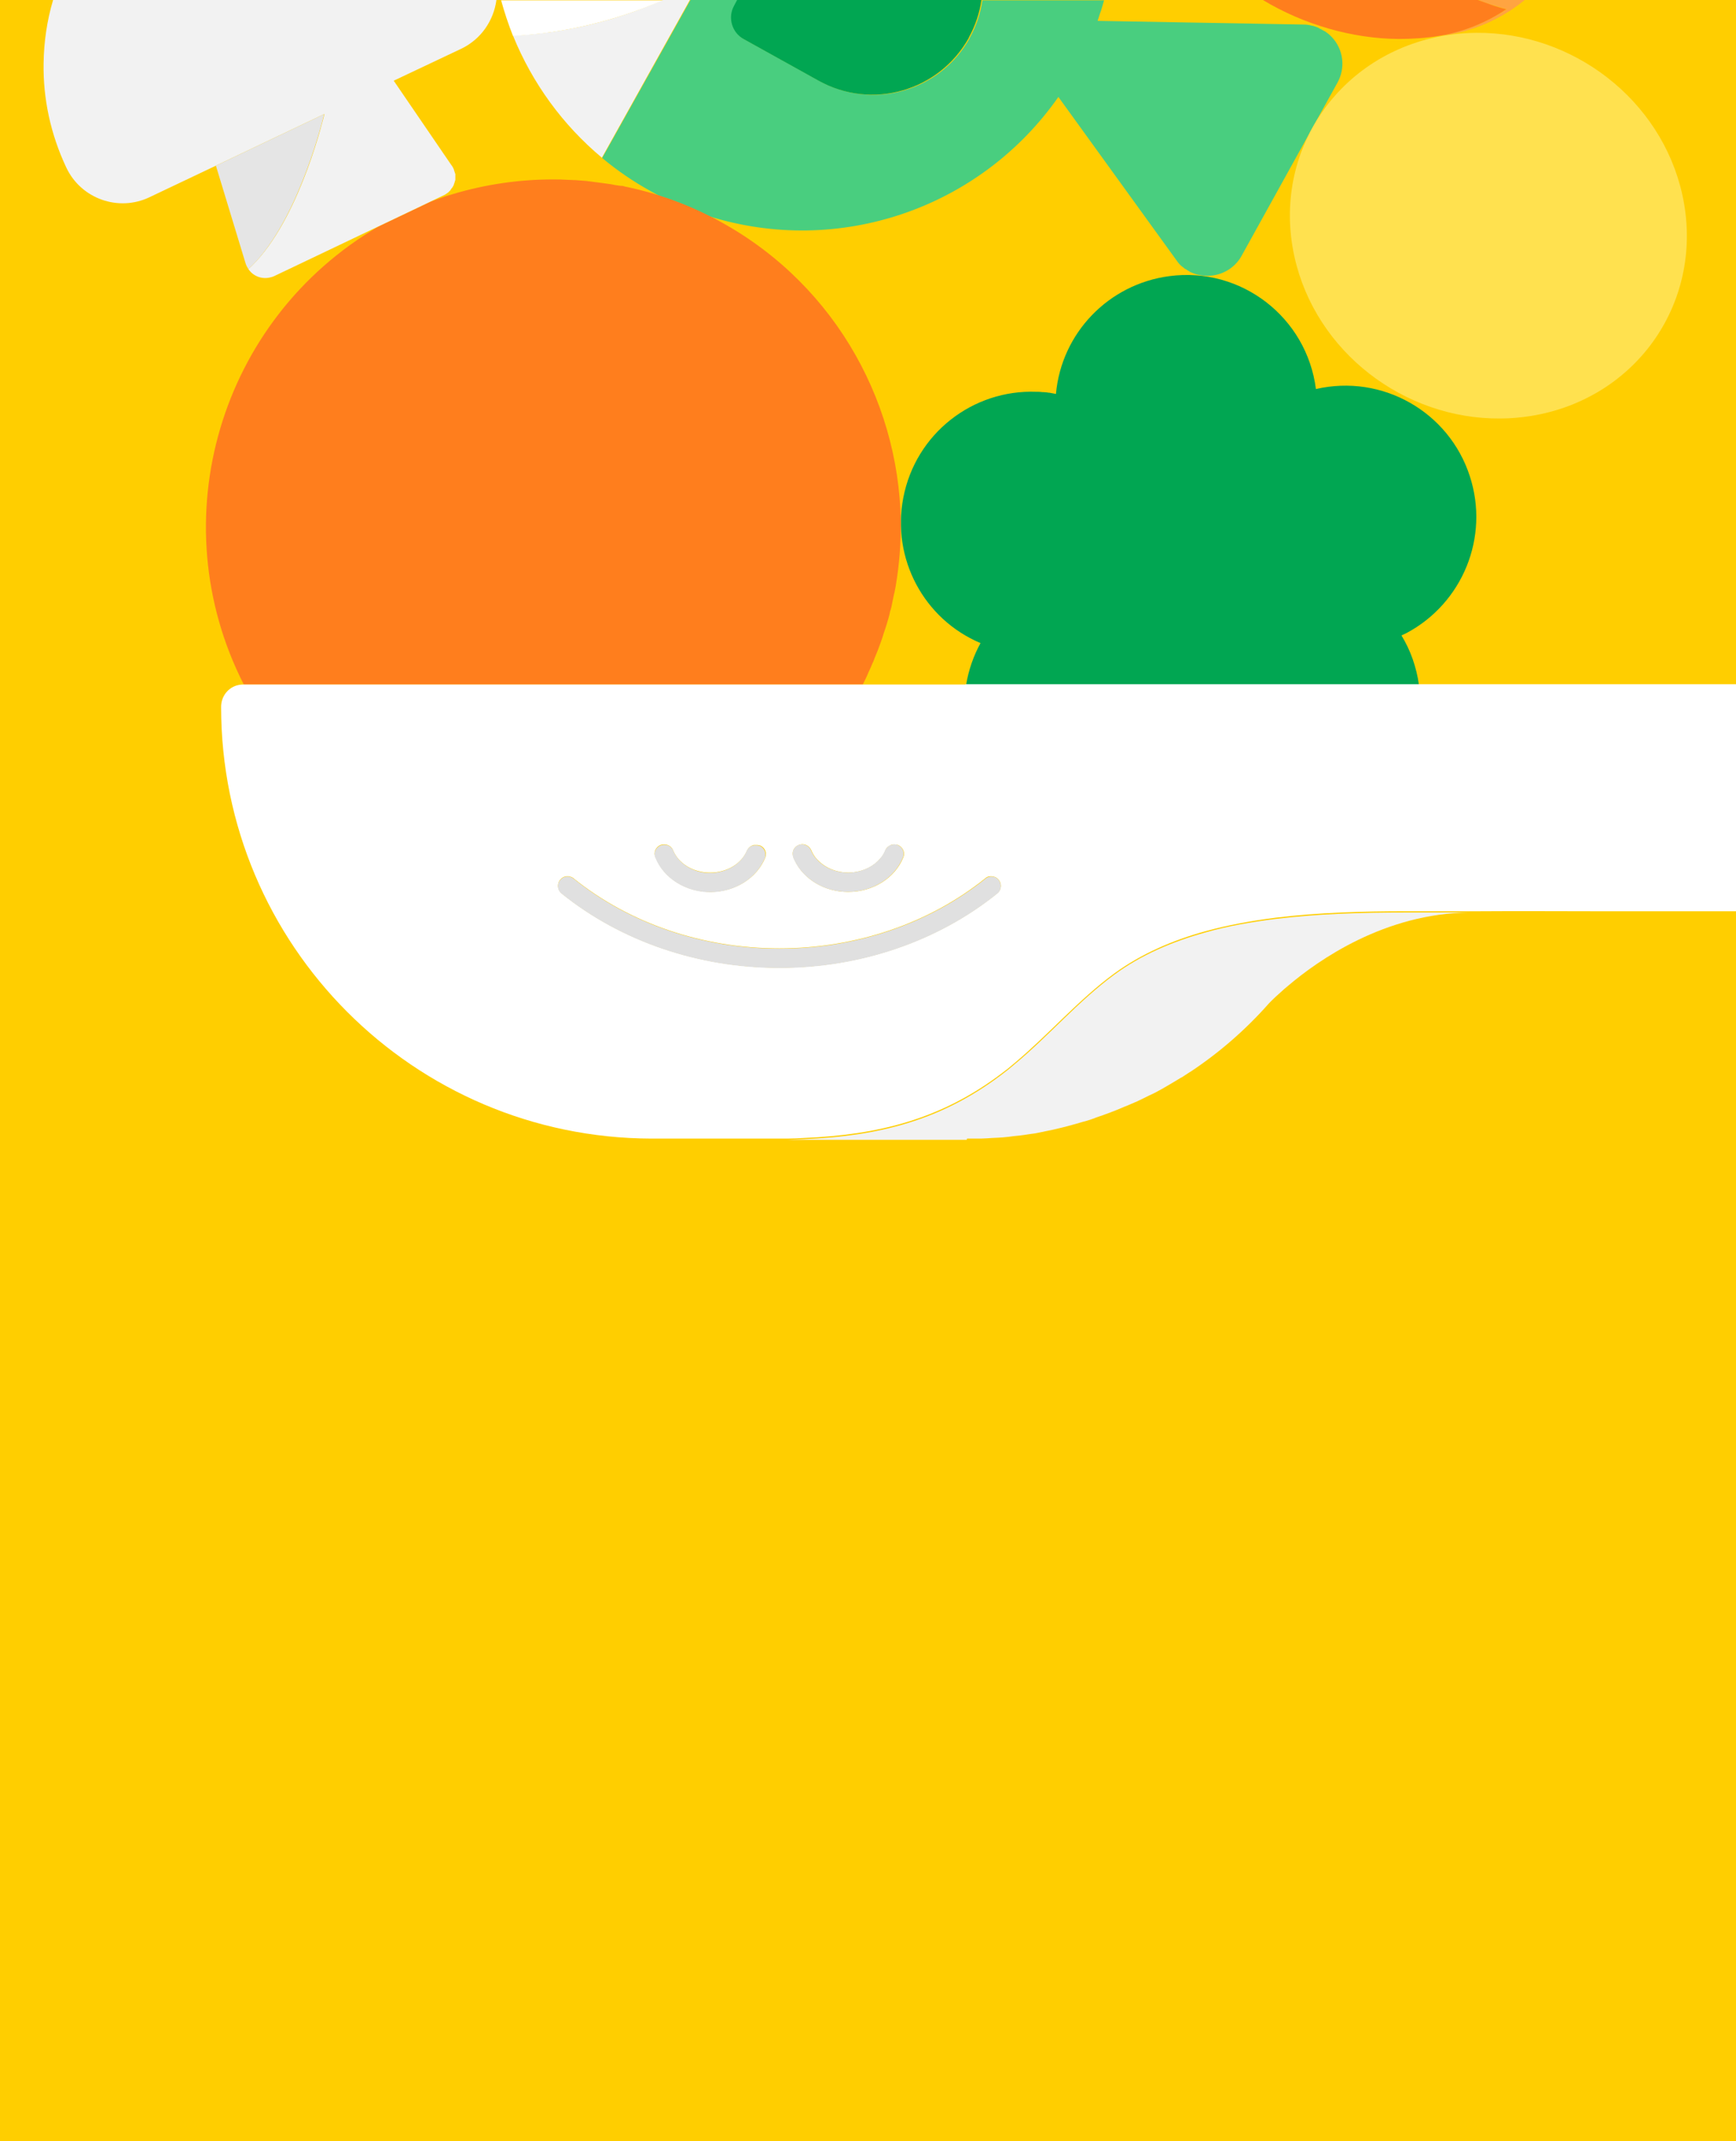<svg xmlns="http://www.w3.org/2000/svg" viewBox="0 0 270 333" fill="none"><rect width="270" height="333" fill="#E5E5E5"></rect><rect width="270" height="333" fill="#FFCE00"></rect><path d="M140.007 81.832C140.007 84.886 139.768 87.94 139.244 90.994V91.042C139.196 91.471 139.101 91.853 139.005 92.282C139.005 92.33 139.005 92.378 138.958 92.425C138.862 92.807 138.815 93.189 138.719 93.571C138.719 93.666 138.672 93.714 138.672 93.809C138.576 94.143 138.529 94.525 138.433 94.859C138.433 94.954 138.385 95.05 138.338 95.145C138.242 95.479 138.147 95.813 138.099 96.147C138.052 96.243 138.052 96.386 138.004 96.481C137.909 96.815 137.813 97.102 137.718 97.436C137.67 97.579 137.623 97.722 137.575 97.865C137.479 98.151 137.384 98.438 137.289 98.724C137.241 98.867 137.193 99.01 137.146 99.201C137.05 99.487 136.955 99.726 136.86 100.012C136.812 100.203 136.717 100.346 136.669 100.537C136.574 100.776 136.478 101.062 136.383 101.301C136.335 101.491 136.24 101.682 136.144 101.873C136.049 102.112 135.954 102.35 135.858 102.589C135.763 102.78 135.715 102.971 135.62 103.161C135.525 103.4 135.429 103.639 135.334 103.829C135.238 104.02 135.143 104.211 135.048 104.45C134.952 104.688 134.857 104.879 134.762 105.118C134.666 105.309 134.571 105.547 134.475 105.738C134.38 105.881 134.332 106.072 134.237 106.215C134.189 106.311 134.142 106.406 134.094 106.502H150.115C150.497 104.211 151.26 102.064 152.357 100.012C144.87 96.815 140.245 89.562 140.007 81.832Z" fill="#FFCE00"></path><path d="M225.55 5.344C224.977 5.44 224.358 5.535 223.785 5.583C221.735 5.964 219.637 6.108 217.491 6.06C210.291 6.012 202.757 3.817 196.463 0H171.668C171.525 0.525 171.382 1.097 171.191 1.622L171.096 1.861C170.953 2.29 170.81 2.72 170.667 3.149L202.757 3.722C203.139 3.722 203.52 3.77 203.854 3.865C203.902 3.865 203.997 3.865 204.045 3.913C204.188 3.96 204.331 3.96 204.426 4.008C204.521 4.056 204.617 4.056 204.712 4.104C204.808 4.151 204.951 4.199 205.046 4.247C205.189 4.294 205.284 4.342 205.38 4.438C205.427 4.485 205.523 4.485 205.571 4.533C205.571 4.533 205.618 4.533 205.618 4.581C205.666 4.628 205.761 4.676 205.809 4.676C205.904 4.724 206.047 4.819 206.143 4.867C206.19 4.915 206.238 4.915 206.286 4.962C206.476 5.106 206.667 5.296 206.858 5.44C206.906 5.487 207.001 5.583 207.049 5.63L207.096 5.678C208.145 6.776 208.765 8.303 208.718 9.973C208.718 10.975 208.431 11.929 207.955 12.835L193.078 39.7C191.504 42.562 188.023 43.66 185.115 42.276C185.067 42.276 185.067 42.228 185.019 42.228C184.924 42.181 184.876 42.133 184.781 42.085C184.733 42.038 184.685 42.038 184.638 41.99C184.59 41.942 184.495 41.894 184.447 41.847C184.352 41.799 184.209 41.704 184.113 41.656C184.018 41.608 183.97 41.56 183.875 41.465C183.779 41.37 183.684 41.322 183.589 41.226C183.493 41.131 183.446 41.083 183.35 40.988C183.255 40.892 183.207 40.845 183.16 40.749C183.017 40.606 182.874 40.415 182.778 40.272L164.563 15.03C152.452 32.447 130.422 39.986 110.205 33.592C128.801 42.944 139.673 61.553 140.007 81.021C140.054 78.445 140.531 75.82 141.628 73.339C144.966 65.466 152.786 60.599 161.13 60.933H161.178C161.464 60.933 161.798 60.981 162.084 60.981C162.132 60.981 162.179 60.981 162.179 60.981C162.465 61.028 162.799 61.028 163.085 61.076C163.133 61.076 163.181 61.076 163.181 61.076C163.514 61.124 163.848 61.172 164.182 61.267C165.136 50.054 175.006 41.751 186.211 42.753C195.796 43.565 203.472 51.008 204.665 60.551C214.916 58.166 225.311 64.034 228.601 74.103C231.701 83.598 227.457 93.857 218.683 98.438C218.397 98.581 218.159 98.724 217.873 98.819C219.303 101.157 220.209 103.782 220.591 106.502H419.952V0H237.137C233.846 2.672 229.841 4.533 225.55 5.344ZM238.042 64.703C236.469 64.941 234.895 65.084 233.37 65.084C218.397 65.227 204.617 54.73 201.327 39.938C197.703 23.572 208.288 8.159 224.93 5.487C226.503 5.249 228.077 5.106 229.603 5.106C244.575 4.962 258.355 15.46 261.645 30.252C265.269 46.618 254.731 62.031 238.042 64.703Z" fill="#FFCE00"></path><path d="M229.889 141.763H228.887C228.792 141.763 228.697 141.763 228.601 141.763C215.441 141.907 205.094 149.112 200.325 153.215L199.753 153.692L199.658 153.788L199.229 154.17C198.084 155.219 197.417 155.887 197.417 155.887C193.841 159.943 189.692 163.522 185.21 166.528L185.115 166.576C184.685 166.862 184.304 167.1 183.875 167.387L183.684 167.482C183.303 167.721 182.921 167.959 182.492 168.198L182.254 168.341L181.109 169.009L180.871 169.152C180.489 169.391 180.108 169.582 179.726 169.773L179.44 169.916C179.059 170.107 178.677 170.297 178.248 170.488L177.962 170.631L176.77 171.204L176.532 171.299L175.197 171.872L175.054 171.92C173.528 172.588 172.002 173.16 170.428 173.685L170.333 173.733C169.856 173.924 169.379 174.067 168.902 174.21L168.521 174.306C168.14 174.401 167.758 174.544 167.377 174.64L166.852 174.783C166.518 174.878 166.137 174.974 165.803 175.069L165.231 175.212L164.23 175.594L163.61 175.737L162.656 175.928C162.418 175.976 162.227 176.023 161.988 176.071L161.035 176.262L160.32 176.357L159.366 176.501L158.651 176.596C158.317 176.644 158.031 176.691 157.697 176.691L156.982 176.787L156.028 176.882L155.313 176.93C154.979 176.978 154.645 176.978 154.312 176.978L153.644 177.025L152.595 177.073H151.975H151.927C151.451 177.073 150.974 177.073 150.449 177.073C150.402 177.073 150.402 177.073 150.402 177.073H122.459H101.527C101.479 177.073 101.431 177.073 101.384 177.073C64.382 176.978 34.437 146.964 34.437 109.937C34.437 108.362 35.486 107.074 36.869 106.597C37.203 106.502 37.536 106.454 37.918 106.454C24.853 80.926 34.056 49.624 58.851 35.214L42.638 42.944C42.448 43.04 42.257 43.087 42.066 43.135C40.779 43.469 39.348 42.992 38.585 41.847C38.395 41.608 38.299 41.322 38.204 40.988L33.579 25.767L23.279 30.681C18.416 32.972 12.646 30.92 10.357 26.053C7.925 20.899 6.733 15.364 6.829 9.829C6.876 6.489 7.353 3.197 8.307 0H-150V188H420V141.763H248.247H229.889ZM152.547 177.073L153.596 177.025L152.547 177.073Z" fill="#FFCE00"></path><path d="M71.773 7.587L61.282 12.549L70.294 25.671C70.39 25.814 70.438 25.957 70.533 26.053C70.533 26.053 70.533 26.101 70.581 26.101V26.148C70.628 26.196 70.628 26.244 70.676 26.339C70.676 26.387 70.724 26.434 70.724 26.482C70.724 26.53 70.771 26.578 70.771 26.673C70.771 26.721 70.819 26.768 70.819 26.816C70.819 26.864 70.819 26.912 70.867 26.959C70.867 27.007 70.867 27.055 70.914 27.102C70.914 27.15 70.914 27.198 70.914 27.246C70.914 27.293 70.914 27.341 70.914 27.389C70.914 27.436 70.914 27.484 70.914 27.532C70.914 27.58 70.914 27.627 70.914 27.723C70.914 27.771 70.914 27.818 70.914 27.866C70.914 27.914 70.914 27.961 70.914 28.009C70.914 28.057 70.914 28.105 70.867 28.152C70.867 28.2 70.867 28.248 70.819 28.295C70.819 28.343 70.771 28.391 70.771 28.439C70.771 28.486 70.724 28.534 70.724 28.582C70.724 28.629 70.676 28.677 70.676 28.725C70.676 28.773 70.628 28.82 70.628 28.868C70.581 28.916 70.581 28.963 70.533 29.011C70.533 29.059 70.485 29.107 70.485 29.107C70.438 29.154 70.438 29.202 70.39 29.25C70.342 29.297 70.342 29.345 70.294 29.345C70.247 29.393 70.247 29.441 70.199 29.488C70.151 29.536 70.151 29.584 70.104 29.631C70.056 29.679 70.056 29.679 70.008 29.727C69.961 29.775 69.913 29.822 69.865 29.87C69.818 29.918 69.818 29.918 69.77 29.965C69.722 30.013 69.675 30.061 69.627 30.061C69.627 30.061 69.579 30.061 69.579 30.109C69.579 30.109 69.531 30.109 69.531 30.156C69.388 30.252 69.293 30.299 69.15 30.395L67.052 31.397C67.72 31.158 68.387 30.92 69.055 30.681C69.15 30.634 69.198 30.634 69.293 30.586C69.961 30.347 70.676 30.156 71.391 29.965C76.493 28.534 81.786 27.866 87.031 27.961C87.079 27.961 87.126 27.961 87.174 27.961C87.889 27.961 88.605 28.009 89.272 28.057C89.368 28.057 89.463 28.057 89.511 28.057C90.13 28.105 90.75 28.152 91.37 28.2C91.466 28.2 91.561 28.2 91.704 28.248C92.324 28.295 92.944 28.391 93.516 28.486C93.754 28.534 93.993 28.534 94.231 28.582C94.708 28.677 95.233 28.725 95.709 28.82C96.091 28.868 96.425 28.963 96.806 29.059C97.092 29.107 97.331 29.154 97.617 29.25C99.333 29.631 101.05 30.061 102.766 30.634C102.29 30.395 101.765 30.109 101.288 29.822C98.618 28.343 96.091 26.625 93.707 24.621C87.603 19.516 82.835 12.979 79.831 5.63C79.068 3.77 78.448 1.909 77.924 0H77.256C76.827 3.197 74.872 6.108 71.773 7.587Z" fill="#FFCE00"></path><path d="M103.1 0C95.757 3.245 87.842 5.153 79.783 5.535C82.787 12.931 87.508 19.42 93.611 24.526L107.296 0H103.1Z" fill="#F2F2F2"></path><path d="M77.924 0C78.448 1.909 79.068 3.77 79.783 5.583C87.842 5.153 95.709 3.245 103.1 0.048H77.924V0Z" fill="white"></path><path d="M183.207 40.797C183.255 40.892 183.35 40.94 183.398 41.035C183.493 41.131 183.541 41.179 183.636 41.274C183.732 41.37 183.827 41.417 183.923 41.513C184.018 41.56 184.066 41.608 184.161 41.704C184.256 41.799 184.352 41.847 184.495 41.894C184.542 41.942 184.638 41.99 184.685 42.038C184.829 42.133 184.972 42.181 185.067 42.276C185.115 42.276 185.115 42.324 185.162 42.324C187.117 43.23 189.501 43.087 191.361 41.751C192.076 41.226 192.696 40.558 193.125 39.747L208.002 12.883C209.337 10.498 208.908 7.635 207.144 5.774L207.096 5.726C207.049 5.678 206.953 5.583 206.906 5.535C206.715 5.344 206.524 5.201 206.333 5.058C206.286 5.01 206.238 5.01 206.19 4.962C206.095 4.867 205.952 4.819 205.857 4.772C205.809 4.724 205.714 4.676 205.666 4.676C205.666 4.676 205.618 4.676 205.618 4.628C205.571 4.581 205.475 4.581 205.427 4.533C205.332 4.485 205.189 4.438 205.094 4.342C204.998 4.294 204.855 4.247 204.76 4.199C204.665 4.151 204.569 4.151 204.474 4.104C204.331 4.056 204.235 4.008 204.092 4.008C204.045 4.008 203.949 3.96 203.902 3.96C203.52 3.865 203.186 3.817 202.805 3.817L170.714 3.245C170.857 2.815 171.001 2.386 171.144 1.909L171.239 1.67C171.382 1.145 171.573 0.62 171.716 0.048H152.786C152.5 2.099 151.832 4.056 150.831 5.869V5.917C146.205 14.219 135.763 17.178 127.466 12.597L115.784 6.108C113.924 5.106 113.257 2.768 114.306 0.907L114.782 0H107.392L93.659 24.574C95.996 26.53 98.523 28.248 101.193 29.727C101.67 30.013 102.194 30.252 102.671 30.538C105.246 31.397 107.725 32.399 110.157 33.592C130.422 39.986 152.452 32.447 164.611 15.078L182.826 40.272C182.969 40.463 183.064 40.606 183.207 40.797Z" fill="#49CE7F"></path><path d="M228.601 74.055C225.359 64.034 214.964 58.118 204.665 60.504C203.234 49.338 193.03 41.465 181.872 42.944C172.431 44.185 165.088 51.772 164.23 61.267C163.896 61.219 163.562 61.124 163.228 61.076C163.181 61.076 163.133 61.076 163.133 61.076C162.847 61.028 162.513 60.981 162.227 60.981C162.179 60.981 162.131 60.981 162.131 60.981C161.845 60.933 161.512 60.933 161.226 60.933H161.178C151.307 60.551 142.391 67.422 140.484 77.443C138.672 86.89 143.678 96.29 152.5 100.012C151.403 102.016 150.64 104.211 150.258 106.501H220.686C220.304 103.782 219.398 101.157 217.968 98.819C218.254 98.676 218.493 98.581 218.779 98.438C227.457 93.809 231.701 83.55 228.601 74.055Z" fill="#01A652"></path><path d="M95.662 28.773C95.185 28.677 94.66 28.582 94.183 28.534C93.945 28.486 93.707 28.486 93.468 28.439C92.848 28.343 92.228 28.296 91.656 28.2C91.561 28.2 91.466 28.2 91.323 28.152C90.703 28.105 90.083 28.057 89.463 28.009C89.368 28.009 89.272 28.009 89.225 28.009C88.509 27.961 87.842 27.961 87.126 27.914C87.079 27.914 87.031 27.914 86.983 27.914C81.738 27.818 76.493 28.486 71.344 29.918C70.628 30.109 69.961 30.347 69.245 30.538C69.15 30.586 69.102 30.586 69.007 30.634C68.34 30.872 67.672 31.111 67.004 31.349L58.898 35.214C34.151 49.624 24.9 80.926 37.918 106.454H134.189C134.332 106.215 134.428 105.929 134.571 105.69C134.666 105.5 134.762 105.261 134.857 105.07C134.952 104.832 135.048 104.641 135.143 104.402C135.238 104.211 135.334 104.02 135.429 103.782C135.525 103.543 135.62 103.352 135.715 103.114C135.811 102.923 135.906 102.732 135.954 102.541C136.049 102.303 136.144 102.064 136.24 101.825C136.335 101.635 136.383 101.444 136.478 101.253C136.574 101.014 136.669 100.728 136.764 100.489C136.812 100.299 136.907 100.155 136.955 99.965C137.05 99.678 137.146 99.44 137.241 99.153C137.289 99.01 137.336 98.867 137.384 98.676C137.48 98.39 137.575 98.104 137.67 97.817C137.718 97.674 137.766 97.531 137.813 97.388C137.909 97.054 138.004 96.768 138.099 96.433C138.147 96.338 138.147 96.195 138.195 96.1C138.29 95.766 138.386 95.431 138.433 95.097C138.481 95.002 138.481 94.907 138.529 94.811C138.624 94.477 138.719 94.096 138.767 93.761C138.767 93.666 138.815 93.618 138.815 93.523C138.91 93.141 138.958 92.759 139.053 92.378C139.053 92.33 139.053 92.282 139.101 92.235C139.196 91.805 139.244 91.423 139.339 90.994V90.946C139.864 87.845 140.102 84.695 140.102 81.594C140.102 81.403 140.102 81.26 140.102 81.069C139.768 61.697 129.04 43.087 110.539 33.687C106.438 31.588 102.099 30.061 97.664 29.107C97.378 29.059 97.14 29.011 96.854 28.916C96.377 28.916 96.043 28.82 95.662 28.773Z" fill="#FF7E1D"></path><path d="M150.163 106.454H134.142H37.87C37.536 106.454 37.155 106.501 36.821 106.597C35.391 107.026 34.389 108.362 34.389 109.937C34.389 146.964 64.334 176.978 101.336 177.073C101.384 177.073 101.431 177.073 101.479 177.073H122.412C123.27 177.073 124.128 177.025 124.987 176.978C136.717 176.5 146.396 174.019 155.694 167.005C156.41 166.48 157.125 165.908 157.84 165.287C163.133 160.85 167.71 155.506 173.289 151.402C177.485 148.348 182.301 146.249 187.499 144.817C190.98 143.863 194.651 143.195 198.418 142.718C205.094 141.907 212.008 141.716 218.636 141.716C218.779 141.716 218.969 141.716 219.112 141.716C219.828 141.716 220.495 141.716 221.21 141.716C223.785 141.716 226.36 141.716 228.792 141.716H228.84H229.841C236.421 141.668 242.477 141.716 248.199 141.716H419.952V106.406H220.591H150.163V106.454ZM123.938 131.552C124.033 131.505 124.128 131.457 124.224 131.409C124.987 131.075 125.845 131.457 126.179 132.22C126.322 132.602 126.56 132.984 126.799 133.318C126.989 133.556 127.18 133.747 127.371 133.938C128.515 135.036 130.184 135.704 131.948 135.704C133.713 135.704 135.381 135.036 136.526 133.938C136.717 133.747 136.86 133.556 137.05 133.365C137.336 133.031 137.575 132.602 137.718 132.22C137.813 131.934 138.004 131.743 138.242 131.6C138.385 131.505 138.529 131.409 138.719 131.361C138.862 131.314 138.958 131.314 139.101 131.314C139.291 131.314 139.482 131.361 139.673 131.409C140.436 131.743 140.817 132.602 140.484 133.365C139.196 136.562 135.763 138.71 131.948 138.71C131.948 138.71 131.948 138.71 131.901 138.71C128.277 138.71 124.987 136.753 123.604 133.795C123.556 133.652 123.461 133.509 123.413 133.365V133.318C123.127 132.65 123.365 131.934 123.938 131.552ZM102.719 131.409C103.482 131.123 104.388 131.457 104.674 132.22C105.532 134.32 107.821 135.704 110.443 135.704C113.066 135.704 115.355 134.32 116.213 132.22C116.404 131.839 116.69 131.6 117.071 131.457C117.167 131.409 117.214 131.409 117.31 131.409C117.357 131.409 117.357 131.409 117.405 131.409C117.453 131.409 117.5 131.409 117.596 131.409C117.643 131.409 117.691 131.409 117.739 131.409C117.787 131.409 117.834 131.409 117.834 131.409C117.882 131.409 117.977 131.457 118.025 131.457C118.025 131.457 118.025 131.457 118.073 131.457C118.073 131.457 118.073 131.457 118.12 131.457C118.168 131.457 118.216 131.505 118.263 131.505C118.979 131.839 119.312 132.65 119.026 133.365C117.739 136.562 114.306 138.71 110.491 138.71C106.724 138.71 103.291 136.61 102.004 133.413C102.004 133.365 102.004 133.365 101.956 133.318C101.574 132.602 101.956 131.743 102.719 131.409ZM153.262 136.562C153.501 136.372 153.739 136.276 154.025 136.276C154.073 136.276 154.121 136.276 154.168 136.276C154.598 136.276 155.027 136.467 155.313 136.801C155.837 137.421 155.79 138.376 155.122 138.9L155.074 138.948C145.824 146.392 133.76 150.495 121.22 150.495C108.679 150.495 96.615 146.392 87.365 138.948L87.317 138.9C86.697 138.376 86.602 137.421 87.126 136.801C87.365 136.515 87.699 136.324 88.08 136.276C88.08 136.276 88.08 136.276 88.128 136.276C88.175 136.276 88.223 136.276 88.271 136.276C88.319 136.276 88.366 136.276 88.414 136.276H88.462C88.7 136.324 88.986 136.419 89.177 136.562L89.225 136.61C97.951 143.624 109.299 147.489 121.22 147.489C133.093 147.489 144.489 143.624 153.215 136.61C153.215 136.61 153.262 136.61 153.262 136.562Z" fill="white"></path><path d="M10.309 26.053C12.598 30.92 18.416 32.972 23.232 30.681L33.579 25.767L37.584 23.858L50.411 17.75H50.458C50.458 17.75 46.93 32.924 39.92 40.558C39.491 41.035 39.062 41.465 38.633 41.847C39.396 42.992 40.779 43.469 42.066 43.135C42.257 43.087 42.448 43.04 42.639 42.944L58.851 35.214L66.957 31.349L69.055 30.347C69.198 30.299 69.341 30.204 69.436 30.109C69.484 30.109 69.484 30.061 69.531 30.061C69.579 30.013 69.627 29.965 69.675 29.965C69.722 29.918 69.722 29.918 69.77 29.87C69.818 29.822 69.865 29.775 69.913 29.727C69.961 29.679 69.961 29.679 70.008 29.631C70.056 29.584 70.104 29.536 70.104 29.488C70.151 29.441 70.151 29.393 70.199 29.345C70.247 29.297 70.247 29.25 70.294 29.25C70.342 29.202 70.342 29.154 70.39 29.107C70.39 29.059 70.438 29.011 70.438 29.011C70.485 28.963 70.485 28.916 70.533 28.868C70.533 28.82 70.581 28.773 70.581 28.725C70.581 28.677 70.628 28.629 70.628 28.582C70.628 28.534 70.676 28.486 70.676 28.439C70.676 28.391 70.724 28.343 70.724 28.295C70.724 28.248 70.771 28.2 70.771 28.152C70.771 28.105 70.771 28.057 70.819 28.009C70.819 27.961 70.819 27.914 70.819 27.866C70.819 27.818 70.819 27.771 70.819 27.723C70.819 27.675 70.819 27.627 70.819 27.532C70.819 27.484 70.819 27.437 70.819 27.389C70.819 27.341 70.819 27.293 70.819 27.246C70.819 27.198 70.819 27.15 70.819 27.102C70.819 27.055 70.819 27.007 70.771 26.959C70.771 26.912 70.771 26.864 70.724 26.816C70.724 26.768 70.724 26.721 70.676 26.673C70.676 26.625 70.628 26.578 70.628 26.482C70.628 26.434 70.581 26.387 70.581 26.339C70.581 26.291 70.533 26.244 70.485 26.148V26.101C70.485 26.101 70.485 26.053 70.438 26.053C70.39 25.91 70.294 25.767 70.199 25.671L61.235 12.549L71.725 7.587C74.824 6.108 76.779 3.197 77.209 0H8.259C7.306 3.197 6.829 6.489 6.781 9.829C6.686 15.364 7.878 20.899 10.309 26.053Z" fill="#F2F2F2"></path><path d="M229.603 5.106C228.077 5.106 226.503 5.249 224.93 5.487C208.288 8.159 197.703 23.572 201.327 39.938C204.617 54.73 218.397 65.227 233.37 65.084C234.943 65.084 236.469 64.941 238.042 64.703C254.731 62.031 265.269 46.618 261.645 30.252C258.355 15.46 244.575 4.962 229.603 5.106Z" fill="#FFE14F"></path><path d="M224.071 5.535L223.785 5.583C224.358 5.535 224.977 5.44 225.55 5.344C229.841 4.581 233.799 2.72 237.137 0H229.889C230.556 0.239 231.224 0.525 231.891 0.716C232.702 0.954 233.513 1.193 234.323 1.431C231.224 3.483 227.743 4.915 224.071 5.535Z" fill="#FFA441"></path><path d="M115.641 6.06L127.323 12.549C135.62 17.178 146.062 14.172 150.688 5.869V5.821C151.689 4.008 152.356 2.004 152.643 0H114.639L114.163 0.907C113.161 2.72 113.829 5.058 115.641 6.06Z" fill="#01A652"></path><path d="M217.539 6.06C219.685 6.06 221.783 5.917 223.785 5.583L224.071 5.535C227.743 4.915 231.224 3.483 234.276 1.431C233.465 1.241 232.654 1.002 231.844 0.716C231.176 0.477 230.509 0.239 229.841 0H196.415C202.757 3.817 210.291 6.012 217.539 6.06Z" fill="#FF7E1D"></path><path d="M38.633 41.847C39.062 41.465 39.491 41.035 39.92 40.558C46.787 32.972 50.363 18.037 50.411 17.75L37.584 23.858L33.579 25.767L38.204 40.988C38.299 41.274 38.442 41.56 38.633 41.847Z" fill="#E5E5E5"></path><path d="M150.402 177.073C150.878 177.073 151.355 177.073 151.88 177.073H151.927H152.547L153.596 177.025L154.264 176.978C154.598 176.978 154.931 176.93 155.265 176.93L155.98 176.882L156.934 176.787L157.649 176.691C157.983 176.644 158.269 176.644 158.603 176.596L159.318 176.501L160.272 176.357L160.987 176.262L161.941 176.071C162.179 176.023 162.37 175.976 162.608 175.928L163.562 175.737L164.182 175.594L165.183 175.355L165.755 175.212C166.089 175.117 166.471 175.021 166.804 174.926L167.329 174.783C167.71 174.687 168.092 174.544 168.473 174.449L168.855 174.353C169.332 174.21 169.808 174.067 170.285 173.876L170.381 173.828C171.954 173.304 173.48 172.731 175.006 172.063L175.149 172.015L176.484 171.443L176.722 171.347L177.915 170.775L178.201 170.631C178.582 170.441 178.964 170.25 179.393 170.059L179.679 169.916C180.06 169.725 180.442 169.486 180.823 169.295L181.062 169.152L182.206 168.484L182.444 168.341C182.826 168.103 183.255 167.864 183.636 167.625L183.827 167.53C184.256 167.244 184.638 167.005 185.067 166.719L185.162 166.671C189.692 163.665 193.793 160.086 197.369 156.03C197.369 156.03 197.989 155.362 199.181 154.313L199.61 153.931L199.706 153.836L200.278 153.358C205.094 149.255 215.393 142.05 228.554 141.907C228.649 141.907 228.697 141.907 228.792 141.907C226.313 141.907 223.785 141.907 221.21 141.907C220.543 141.907 219.828 141.907 219.112 141.907C218.969 141.907 218.779 141.907 218.636 141.907C211.96 141.907 205.046 142.097 198.418 142.909C194.651 143.386 190.98 144.006 187.499 145.008C182.301 146.44 177.438 148.539 173.289 151.593C167.71 155.696 163.181 161.041 157.84 165.478C157.125 166.098 156.41 166.671 155.694 167.196C146.396 174.21 136.717 176.691 124.987 177.169C124.128 177.216 123.27 177.216 122.412 177.264H150.354C150.402 177.073 150.402 177.073 150.402 177.073Z" fill="#F2F2F2"></path><path d="M104.674 132.22C104.34 131.457 103.434 131.171 102.671 131.505C101.956 131.839 101.622 132.65 101.908 133.365C101.908 133.413 101.908 133.413 101.956 133.461C103.243 136.61 106.676 138.757 110.443 138.757C114.258 138.757 117.691 136.61 118.979 133.413C119.265 132.65 118.836 131.791 118.073 131.505C118.073 131.505 118.073 131.505 118.025 131.505C118.025 131.505 118.025 131.505 117.977 131.505C117.93 131.505 117.834 131.457 117.786 131.457C117.739 131.457 117.691 131.457 117.691 131.457C117.643 131.457 117.596 131.457 117.548 131.457C117.5 131.457 117.453 131.457 117.357 131.457C117.31 131.457 117.31 131.457 117.262 131.457C117.167 131.457 117.119 131.505 117.024 131.505C116.642 131.648 116.356 131.886 116.165 132.268C115.307 134.367 113.018 135.751 110.396 135.751C107.821 135.751 105.532 134.32 104.674 132.22Z" fill="#E0E0E0"></path><path d="M123.365 133.318V133.365C123.413 133.509 123.508 133.652 123.556 133.795C124.987 136.753 128.229 138.71 131.853 138.71C131.853 138.71 131.853 138.71 131.901 138.71C135.715 138.71 139.148 136.562 140.436 133.365C140.77 132.602 140.388 131.743 139.625 131.409C139.435 131.314 139.244 131.314 139.053 131.314C138.91 131.314 138.815 131.361 138.672 131.361C138.481 131.409 138.338 131.505 138.195 131.6C137.956 131.743 137.813 131.982 137.67 132.22C137.48 132.65 137.289 133.031 137.003 133.365C136.86 133.556 136.669 133.747 136.478 133.938C135.334 135.036 133.665 135.704 131.901 135.704C130.089 135.704 128.467 135.036 127.323 133.938C127.132 133.747 126.942 133.509 126.751 133.318C126.512 132.984 126.274 132.602 126.131 132.22C125.797 131.457 124.939 131.123 124.176 131.409C124.081 131.457 123.985 131.505 123.938 131.552C123.365 131.934 123.127 132.65 123.365 133.318Z" fill="#E0E0E0"></path><path d="M121.22 147.537C109.299 147.537 97.951 143.672 89.225 136.658C88.986 136.467 88.748 136.372 88.462 136.324H88.414C88.366 136.324 88.319 136.324 88.271 136.324C88.223 136.324 88.175 136.324 88.128 136.324C88.128 136.324 88.128 136.324 88.08 136.324C87.746 136.372 87.413 136.515 87.126 136.849C86.602 137.469 86.65 138.423 87.317 138.948L87.365 138.996C96.615 146.44 108.679 150.543 121.22 150.543C133.76 150.543 145.824 146.44 155.074 138.996C155.742 138.519 155.837 137.564 155.361 136.896C155.074 136.515 154.645 136.324 154.216 136.324C154.168 136.324 154.121 136.324 154.073 136.324C153.787 136.372 153.549 136.419 153.31 136.61L153.263 136.658C144.489 143.672 133.14 147.537 121.22 147.537Z" fill="#E0E0E0"></path></svg>